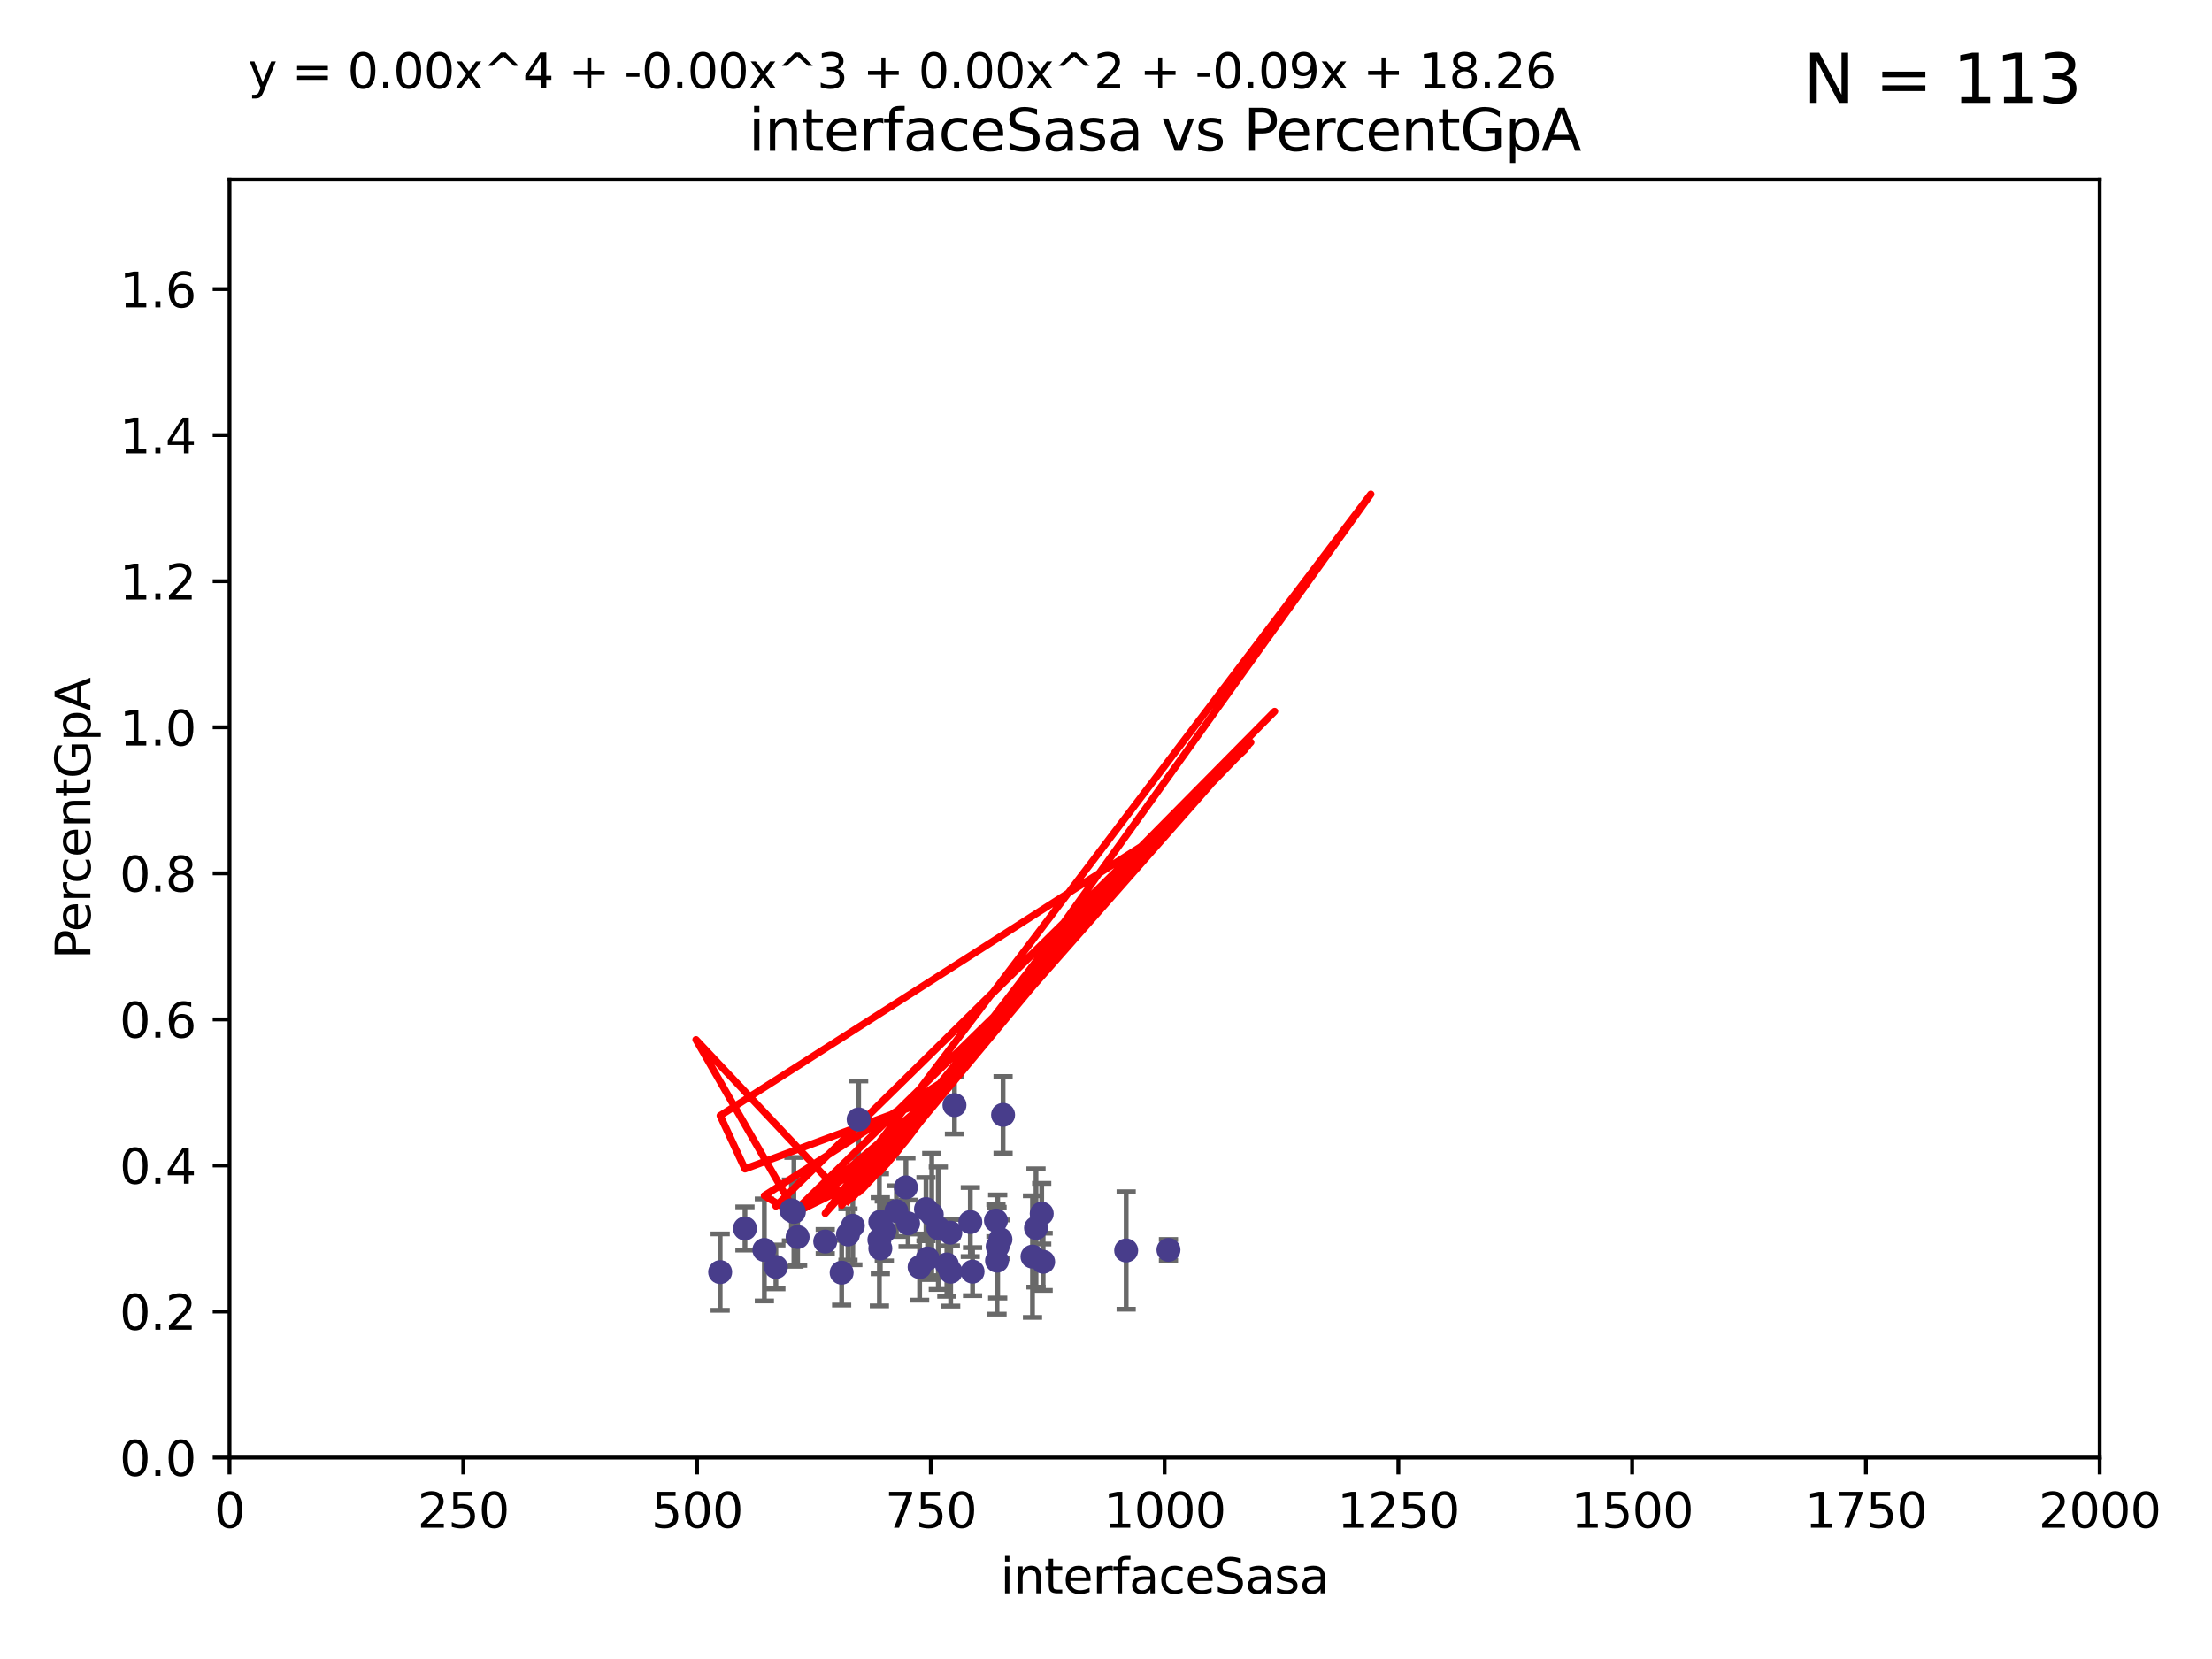 <?xml version="1.0" encoding="utf-8" standalone="no"?>
<!DOCTYPE svg PUBLIC "-//W3C//DTD SVG 1.1//EN"
  "http://www.w3.org/Graphics/SVG/1.1/DTD/svg11.dtd">
<svg xmlns:xlink="http://www.w3.org/1999/xlink" width="460.8pt" height="345.6pt" viewBox="0 0 460.8 345.6" xmlns="http://www.w3.org/2000/svg" version="1.1">
 <defs>
  <style type="text/css">*{stroke-linejoin: round; stroke-linecap: butt}</style>
 </defs>
 <g id="figure_1">
  <g id="patch_1">
   <path d="M 0 345.6 
L 460.8 345.6 
L 460.8 0 
L 0 0 
z
" style="fill: #ffffff"/>
  </g>
  <g id="axes_1">
   <g id="patch_2">
    <path d="M 47.81 303.64 
L 437.4 303.64 
L 437.4 37.411 
L 47.81 37.411 
z
" style="fill: #ffffff"/>
   </g>
   <g id="PathCollection_1">
    <defs>
     <path id="m8bbeed9729" d="M 0 1.118 
C 0.297 1.118 0.581 1 0.791 0.791 
C 1 0.581 1.118 0.297 1.118 0 
C 1.118 -0.297 1 -0.581 0.791 -0.791 
C 0.581 -1 0.297 -1.118 0 -1.118 
C -0.297 -1.118 -0.581 -1 -0.791 -0.791 
C -1 -0.581 -1.118 -0.297 -1.118 0 
C -1.118 0.297 -1 0.581 -0.791 0.791 
C -0.581 1 -0.297 1.118 0 1.118 
z
" style="stroke: #483d8b"/>
    </defs>
    <g clip-path="url(#p17e8d30f53)">
     <use xlink:href="#m8bbeed9729" x="171.91" y="258.636" style="fill: #483d8b; stroke: #483d8b"/>
     <use xlink:href="#m8bbeed9729" x="184.217" y="256.445" style="fill: #483d8b; stroke: #483d8b"/>
     <use xlink:href="#m8bbeed9729" x="234.601" y="260.499" style="fill: #483d8b; stroke: #483d8b"/>
     <use xlink:href="#m8bbeed9729" x="215.817" y="255.805" style="fill: #483d8b; stroke: #483d8b"/>
     <use xlink:href="#m8bbeed9729" x="243.413" y="260.375" style="fill: #483d8b; stroke: #483d8b"/>
     <use xlink:href="#m8bbeed9729" x="192.901" y="251.883" style="fill: #483d8b; stroke: #483d8b"/>
     <use xlink:href="#m8bbeed9729" x="177.658" y="255.361" style="fill: #483d8b; stroke: #483d8b"/>
     <use xlink:href="#m8bbeed9729" x="207.7" y="262.628" style="fill: #483d8b; stroke: #483d8b"/>
     <use xlink:href="#m8bbeed9729" x="208.96" y="232.244" style="fill: #483d8b; stroke: #483d8b"/>
     <use xlink:href="#m8bbeed9729" x="202.602" y="264.907" style="fill: #483d8b; stroke: #483d8b"/>
     <use xlink:href="#m8bbeed9729" x="189.173" y="254.853" style="fill: #483d8b; stroke: #483d8b"/>
     <use xlink:href="#m8bbeed9729" x="161.629" y="263.929" style="fill: #483d8b; stroke: #483d8b"/>
     <use xlink:href="#m8bbeed9729" x="215.088" y="261.776" style="fill: #483d8b; stroke: #483d8b"/>
     <use xlink:href="#m8bbeed9729" x="193.232" y="262.163" style="fill: #483d8b; stroke: #483d8b"/>
     <use xlink:href="#m8bbeed9729" x="194.101" y="252.998" style="fill: #483d8b; stroke: #483d8b"/>
     <use xlink:href="#m8bbeed9729" x="186.74" y="252.296" style="fill: #483d8b; stroke: #483d8b"/>
     <use xlink:href="#m8bbeed9729" x="202.136" y="254.576" style="fill: #483d8b; stroke: #483d8b"/>
     <use xlink:href="#m8bbeed9729" x="198.042" y="264.925" style="fill: #483d8b; stroke: #483d8b"/>
     <use xlink:href="#m8bbeed9729" x="217.007" y="252.833" style="fill: #483d8b; stroke: #483d8b"/>
     <use xlink:href="#m8bbeed9729" x="178.87" y="233.199" style="fill: #483d8b; stroke: #483d8b"/>
     <use xlink:href="#m8bbeed9729" x="217.305" y="262.855" style="fill: #483d8b; stroke: #483d8b"/>
     <use xlink:href="#m8bbeed9729" x="183.193" y="258.285" style="fill: #483d8b; stroke: #483d8b"/>
     <use xlink:href="#m8bbeed9729" x="207.476" y="254.263" style="fill: #483d8b; stroke: #483d8b"/>
     <use xlink:href="#m8bbeed9729" x="208.411" y="258.177" style="fill: #483d8b; stroke: #483d8b"/>
     <use xlink:href="#m8bbeed9729" x="175.331" y="265.122" style="fill: #483d8b; stroke: #483d8b"/>
     <use xlink:href="#m8bbeed9729" x="183.383" y="254.524" style="fill: #483d8b; stroke: #483d8b"/>
     <use xlink:href="#m8bbeed9729" x="164.868" y="252.138" style="fill: #483d8b; stroke: #483d8b"/>
     <use xlink:href="#m8bbeed9729" x="207.838" y="259.669" style="fill: #483d8b; stroke: #483d8b"/>
     <use xlink:href="#m8bbeed9729" x="197.97" y="256.788" style="fill: #483d8b; stroke: #483d8b"/>
     <use xlink:href="#m8bbeed9729" x="188.717" y="247.354" style="fill: #483d8b; stroke: #483d8b"/>
     <use xlink:href="#m8bbeed9729" x="183.389" y="260.072" style="fill: #483d8b; stroke: #483d8b"/>
     <use xlink:href="#m8bbeed9729" x="195.467" y="255.858" style="fill: #483d8b; stroke: #483d8b"/>
     <use xlink:href="#m8bbeed9729" x="155.189" y="255.917" style="fill: #483d8b; stroke: #483d8b"/>
     <use xlink:href="#m8bbeed9729" x="150.025" y="265.004" style="fill: #483d8b; stroke: #483d8b"/>
     <use xlink:href="#m8bbeed9729" x="191.575" y="263.958" style="fill: #483d8b; stroke: #483d8b"/>
     <use xlink:href="#m8bbeed9729" x="165.382" y="252.457" style="fill: #483d8b; stroke: #483d8b"/>
     <use xlink:href="#m8bbeed9729" x="197.247" y="263.415" style="fill: #483d8b; stroke: #483d8b"/>
     <use xlink:href="#m8bbeed9729" x="198.833" y="230.215" style="fill: #483d8b; stroke: #483d8b"/>
     <use xlink:href="#m8bbeed9729" x="159.231" y="260.385" style="fill: #483d8b; stroke: #483d8b"/>
     <use xlink:href="#m8bbeed9729" x="166.16" y="257.696" style="fill: #483d8b; stroke: #483d8b"/>
     <use xlink:href="#m8bbeed9729" x="176.649" y="257.161" style="fill: #483d8b; stroke: #483d8b"/>
    </g>
   </g>
   <g id="matplotlib.axis_1">
    <g id="xtick_1">
     <g id="line2d_1">
      <defs>
       <path id="mdb8e3e216a" d="M 0 0 
L 0 3.5 
" style="stroke: #000000; stroke-width: 0.8"/>
      </defs>
      <g>
       <use xlink:href="#mdb8e3e216a" x="47.81" y="303.64" style="stroke: #000000; stroke-width: 0.8"/>
      </g>
     </g>
     <g id="text_1">
      <!-- 0 -->
      <g transform="translate(44.629 318.238)scale(0.1 -0.1)">
       <defs>
        <path id="DejaVuSans-30" d="M 2034 4250 
Q 1547 4250 1301 3770 
Q 1056 3291 1056 2328 
Q 1056 1369 1301 889 
Q 1547 409 2034 409 
Q 2525 409 2770 889 
Q 3016 1369 3016 2328 
Q 3016 3291 2770 3770 
Q 2525 4250 2034 4250 
z
M 2034 4750 
Q 2819 4750 3233 4129 
Q 3647 3509 3647 2328 
Q 3647 1150 3233 529 
Q 2819 -91 2034 -91 
Q 1250 -91 836 529 
Q 422 1150 422 2328 
Q 422 3509 836 4129 
Q 1250 4750 2034 4750 
z
" transform="scale(0.016)"/>
       </defs>
       <use xlink:href="#DejaVuSans-30"/>
      </g>
     </g>
    </g>
    <g id="xtick_2">
     <g id="line2d_2">
      <g>
       <use xlink:href="#mdb8e3e216a" x="96.509" y="303.64" style="stroke: #000000; stroke-width: 0.8"/>
      </g>
     </g>
     <g id="text_2">
      <!-- 250 -->
      <g transform="translate(86.965 318.238)scale(0.1 -0.1)">
       <defs>
        <path id="DejaVuSans-32" d="M 1228 531 
L 3431 531 
L 3431 0 
L 469 0 
L 469 531 
Q 828 903 1448 1529 
Q 2069 2156 2228 2338 
Q 2531 2678 2651 2914 
Q 2772 3150 2772 3378 
Q 2772 3750 2511 3984 
Q 2250 4219 1831 4219 
Q 1534 4219 1204 4116 
Q 875 4013 500 3803 
L 500 4441 
Q 881 4594 1212 4672 
Q 1544 4750 1819 4750 
Q 2544 4750 2975 4387 
Q 3406 4025 3406 3419 
Q 3406 3131 3298 2873 
Q 3191 2616 2906 2266 
Q 2828 2175 2409 1742 
Q 1991 1309 1228 531 
z
" transform="scale(0.016)"/>
        <path id="DejaVuSans-35" d="M 691 4666 
L 3169 4666 
L 3169 4134 
L 1269 4134 
L 1269 2991 
Q 1406 3038 1543 3061 
Q 1681 3084 1819 3084 
Q 2600 3084 3056 2656 
Q 3513 2228 3513 1497 
Q 3513 744 3044 326 
Q 2575 -91 1722 -91 
Q 1428 -91 1123 -41 
Q 819 9 494 109 
L 494 744 
Q 775 591 1075 516 
Q 1375 441 1709 441 
Q 2250 441 2565 725 
Q 2881 1009 2881 1497 
Q 2881 1984 2565 2268 
Q 2250 2553 1709 2553 
Q 1456 2553 1204 2497 
Q 953 2441 691 2322 
L 691 4666 
z
" transform="scale(0.016)"/>
       </defs>
       <use xlink:href="#DejaVuSans-32"/>
       <use xlink:href="#DejaVuSans-35" x="63.623"/>
       <use xlink:href="#DejaVuSans-30" x="127.246"/>
      </g>
     </g>
    </g>
    <g id="xtick_3">
     <g id="line2d_3">
      <g>
       <use xlink:href="#mdb8e3e216a" x="145.208" y="303.64" style="stroke: #000000; stroke-width: 0.8"/>
      </g>
     </g>
     <g id="text_3">
      <!-- 500 -->
      <g transform="translate(135.664 318.238)scale(0.1 -0.1)">
       <use xlink:href="#DejaVuSans-35"/>
       <use xlink:href="#DejaVuSans-30" x="63.623"/>
       <use xlink:href="#DejaVuSans-30" x="127.246"/>
      </g>
     </g>
    </g>
    <g id="xtick_4">
     <g id="line2d_4">
      <g>
       <use xlink:href="#mdb8e3e216a" x="193.906" y="303.64" style="stroke: #000000; stroke-width: 0.8"/>
      </g>
     </g>
     <g id="text_4">
      <!-- 750 -->
      <g transform="translate(184.363 318.238)scale(0.1 -0.1)">
       <defs>
        <path id="DejaVuSans-37" d="M 525 4666 
L 3525 4666 
L 3525 4397 
L 1831 0 
L 1172 0 
L 2766 4134 
L 525 4134 
L 525 4666 
z
" transform="scale(0.016)"/>
       </defs>
       <use xlink:href="#DejaVuSans-37"/>
       <use xlink:href="#DejaVuSans-35" x="63.623"/>
       <use xlink:href="#DejaVuSans-30" x="127.246"/>
      </g>
     </g>
    </g>
    <g id="xtick_5">
     <g id="line2d_5">
      <g>
       <use xlink:href="#mdb8e3e216a" x="242.605" y="303.64" style="stroke: #000000; stroke-width: 0.8"/>
      </g>
     </g>
     <g id="text_5">
      <!-- 1000 -->
      <g transform="translate(229.88 318.238)scale(0.1 -0.1)">
       <defs>
        <path id="DejaVuSans-31" d="M 794 531 
L 1825 531 
L 1825 4091 
L 703 3866 
L 703 4441 
L 1819 4666 
L 2450 4666 
L 2450 531 
L 3481 531 
L 3481 0 
L 794 0 
L 794 531 
z
" transform="scale(0.016)"/>
       </defs>
       <use xlink:href="#DejaVuSans-31"/>
       <use xlink:href="#DejaVuSans-30" x="63.623"/>
       <use xlink:href="#DejaVuSans-30" x="127.246"/>
       <use xlink:href="#DejaVuSans-30" x="190.869"/>
      </g>
     </g>
    </g>
    <g id="xtick_6">
     <g id="line2d_6">
      <g>
       <use xlink:href="#mdb8e3e216a" x="291.304" y="303.64" style="stroke: #000000; stroke-width: 0.8"/>
      </g>
     </g>
     <g id="text_6">
      <!-- 1250 -->
      <g transform="translate(278.579 318.238)scale(0.1 -0.1)">
       <use xlink:href="#DejaVuSans-31"/>
       <use xlink:href="#DejaVuSans-32" x="63.623"/>
       <use xlink:href="#DejaVuSans-35" x="127.246"/>
       <use xlink:href="#DejaVuSans-30" x="190.869"/>
      </g>
     </g>
    </g>
    <g id="xtick_7">
     <g id="line2d_7">
      <g>
       <use xlink:href="#mdb8e3e216a" x="340.002" y="303.64" style="stroke: #000000; stroke-width: 0.8"/>
      </g>
     </g>
     <g id="text_7">
      <!-- 1500 -->
      <g transform="translate(327.277 318.238)scale(0.1 -0.1)">
       <use xlink:href="#DejaVuSans-31"/>
       <use xlink:href="#DejaVuSans-35" x="63.623"/>
       <use xlink:href="#DejaVuSans-30" x="127.246"/>
       <use xlink:href="#DejaVuSans-30" x="190.869"/>
      </g>
     </g>
    </g>
    <g id="xtick_8">
     <g id="line2d_8">
      <g>
       <use xlink:href="#mdb8e3e216a" x="388.701" y="303.64" style="stroke: #000000; stroke-width: 0.8"/>
      </g>
     </g>
     <g id="text_8">
      <!-- 1750 -->
      <g transform="translate(375.976 318.238)scale(0.1 -0.1)">
       <use xlink:href="#DejaVuSans-31"/>
       <use xlink:href="#DejaVuSans-37" x="63.623"/>
       <use xlink:href="#DejaVuSans-35" x="127.246"/>
       <use xlink:href="#DejaVuSans-30" x="190.869"/>
      </g>
     </g>
    </g>
    <g id="xtick_9">
     <g id="line2d_9">
      <g>
       <use xlink:href="#mdb8e3e216a" x="437.4" y="303.64" style="stroke: #000000; stroke-width: 0.8"/>
      </g>
     </g>
     <g id="text_9">
      <!-- 2000 -->
      <g transform="translate(424.675 318.238)scale(0.1 -0.1)">
       <use xlink:href="#DejaVuSans-32"/>
       <use xlink:href="#DejaVuSans-30" x="63.623"/>
       <use xlink:href="#DejaVuSans-30" x="127.246"/>
       <use xlink:href="#DejaVuSans-30" x="190.869"/>
      </g>
     </g>
    </g>
    <g id="text_10">
     <!-- interfaceSasa -->
     <g transform="translate(208.398 331.917)scale(0.1 -0.1)">
      <defs>
       <path id="DejaVuSans-69" d="M 603 3500 
L 1178 3500 
L 1178 0 
L 603 0 
L 603 3500 
z
M 603 4863 
L 1178 4863 
L 1178 4134 
L 603 4134 
L 603 4863 
z
" transform="scale(0.016)"/>
       <path id="DejaVuSans-6e" d="M 3513 2113 
L 3513 0 
L 2938 0 
L 2938 2094 
Q 2938 2591 2744 2837 
Q 2550 3084 2163 3084 
Q 1697 3084 1428 2787 
Q 1159 2491 1159 1978 
L 1159 0 
L 581 0 
L 581 3500 
L 1159 3500 
L 1159 2956 
Q 1366 3272 1645 3428 
Q 1925 3584 2291 3584 
Q 2894 3584 3203 3211 
Q 3513 2838 3513 2113 
z
" transform="scale(0.016)"/>
       <path id="DejaVuSans-74" d="M 1172 4494 
L 1172 3500 
L 2356 3500 
L 2356 3053 
L 1172 3053 
L 1172 1153 
Q 1172 725 1289 603 
Q 1406 481 1766 481 
L 2356 481 
L 2356 0 
L 1766 0 
Q 1100 0 847 248 
Q 594 497 594 1153 
L 594 3053 
L 172 3053 
L 172 3500 
L 594 3500 
L 594 4494 
L 1172 4494 
z
" transform="scale(0.016)"/>
       <path id="DejaVuSans-65" d="M 3597 1894 
L 3597 1613 
L 953 1613 
Q 991 1019 1311 708 
Q 1631 397 2203 397 
Q 2534 397 2845 478 
Q 3156 559 3463 722 
L 3463 178 
Q 3153 47 2828 -22 
Q 2503 -91 2169 -91 
Q 1331 -91 842 396 
Q 353 884 353 1716 
Q 353 2575 817 3079 
Q 1281 3584 2069 3584 
Q 2775 3584 3186 3129 
Q 3597 2675 3597 1894 
z
M 3022 2063 
Q 3016 2534 2758 2815 
Q 2500 3097 2075 3097 
Q 1594 3097 1305 2825 
Q 1016 2553 972 2059 
L 3022 2063 
z
" transform="scale(0.016)"/>
       <path id="DejaVuSans-72" d="M 2631 2963 
Q 2534 3019 2420 3045 
Q 2306 3072 2169 3072 
Q 1681 3072 1420 2755 
Q 1159 2438 1159 1844 
L 1159 0 
L 581 0 
L 581 3500 
L 1159 3500 
L 1159 2956 
Q 1341 3275 1631 3429 
Q 1922 3584 2338 3584 
Q 2397 3584 2469 3576 
Q 2541 3569 2628 3553 
L 2631 2963 
z
" transform="scale(0.016)"/>
       <path id="DejaVuSans-66" d="M 2375 4863 
L 2375 4384 
L 1825 4384 
Q 1516 4384 1395 4259 
Q 1275 4134 1275 3809 
L 1275 3500 
L 2222 3500 
L 2222 3053 
L 1275 3053 
L 1275 0 
L 697 0 
L 697 3053 
L 147 3053 
L 147 3500 
L 697 3500 
L 697 3744 
Q 697 4328 969 4595 
Q 1241 4863 1831 4863 
L 2375 4863 
z
" transform="scale(0.016)"/>
       <path id="DejaVuSans-61" d="M 2194 1759 
Q 1497 1759 1228 1600 
Q 959 1441 959 1056 
Q 959 750 1161 570 
Q 1363 391 1709 391 
Q 2188 391 2477 730 
Q 2766 1069 2766 1631 
L 2766 1759 
L 2194 1759 
z
M 3341 1997 
L 3341 0 
L 2766 0 
L 2766 531 
Q 2569 213 2275 61 
Q 1981 -91 1556 -91 
Q 1019 -91 701 211 
Q 384 513 384 1019 
Q 384 1609 779 1909 
Q 1175 2209 1959 2209 
L 2766 2209 
L 2766 2266 
Q 2766 2663 2505 2880 
Q 2244 3097 1772 3097 
Q 1472 3097 1187 3025 
Q 903 2953 641 2809 
L 641 3341 
Q 956 3463 1253 3523 
Q 1550 3584 1831 3584 
Q 2591 3584 2966 3190 
Q 3341 2797 3341 1997 
z
" transform="scale(0.016)"/>
       <path id="DejaVuSans-63" d="M 3122 3366 
L 3122 2828 
Q 2878 2963 2633 3030 
Q 2388 3097 2138 3097 
Q 1578 3097 1268 2742 
Q 959 2388 959 1747 
Q 959 1106 1268 751 
Q 1578 397 2138 397 
Q 2388 397 2633 464 
Q 2878 531 3122 666 
L 3122 134 
Q 2881 22 2623 -34 
Q 2366 -91 2075 -91 
Q 1284 -91 818 406 
Q 353 903 353 1747 
Q 353 2603 823 3093 
Q 1294 3584 2113 3584 
Q 2378 3584 2631 3529 
Q 2884 3475 3122 3366 
z
" transform="scale(0.016)"/>
       <path id="DejaVuSans-53" d="M 3425 4513 
L 3425 3897 
Q 3066 4069 2747 4153 
Q 2428 4238 2131 4238 
Q 1616 4238 1336 4038 
Q 1056 3838 1056 3469 
Q 1056 3159 1242 3001 
Q 1428 2844 1947 2747 
L 2328 2669 
Q 3034 2534 3370 2195 
Q 3706 1856 3706 1288 
Q 3706 609 3251 259 
Q 2797 -91 1919 -91 
Q 1588 -91 1214 -16 
Q 841 59 441 206 
L 441 856 
Q 825 641 1194 531 
Q 1563 422 1919 422 
Q 2459 422 2753 634 
Q 3047 847 3047 1241 
Q 3047 1584 2836 1778 
Q 2625 1972 2144 2069 
L 1759 2144 
Q 1053 2284 737 2584 
Q 422 2884 422 3419 
Q 422 4038 858 4394 
Q 1294 4750 2059 4750 
Q 2388 4750 2728 4690 
Q 3069 4631 3425 4513 
z
" transform="scale(0.016)"/>
       <path id="DejaVuSans-73" d="M 2834 3397 
L 2834 2853 
Q 2591 2978 2328 3040 
Q 2066 3103 1784 3103 
Q 1356 3103 1142 2972 
Q 928 2841 928 2578 
Q 928 2378 1081 2264 
Q 1234 2150 1697 2047 
L 1894 2003 
Q 2506 1872 2764 1633 
Q 3022 1394 3022 966 
Q 3022 478 2636 193 
Q 2250 -91 1575 -91 
Q 1294 -91 989 -36 
Q 684 19 347 128 
L 347 722 
Q 666 556 975 473 
Q 1284 391 1588 391 
Q 1994 391 2212 530 
Q 2431 669 2431 922 
Q 2431 1156 2273 1281 
Q 2116 1406 1581 1522 
L 1381 1569 
Q 847 1681 609 1914 
Q 372 2147 372 2553 
Q 372 3047 722 3315 
Q 1072 3584 1716 3584 
Q 2034 3584 2315 3537 
Q 2597 3491 2834 3397 
z
" transform="scale(0.016)"/>
      </defs>
      <use xlink:href="#DejaVuSans-69"/>
      <use xlink:href="#DejaVuSans-6e" x="27.783"/>
      <use xlink:href="#DejaVuSans-74" x="91.162"/>
      <use xlink:href="#DejaVuSans-65" x="130.371"/>
      <use xlink:href="#DejaVuSans-72" x="191.895"/>
      <use xlink:href="#DejaVuSans-66" x="233.008"/>
      <use xlink:href="#DejaVuSans-61" x="268.213"/>
      <use xlink:href="#DejaVuSans-63" x="329.492"/>
      <use xlink:href="#DejaVuSans-65" x="384.473"/>
      <use xlink:href="#DejaVuSans-53" x="445.996"/>
      <use xlink:href="#DejaVuSans-61" x="509.473"/>
      <use xlink:href="#DejaVuSans-73" x="570.752"/>
      <use xlink:href="#DejaVuSans-61" x="622.852"/>
     </g>
    </g>
   </g>
   <g id="matplotlib.axis_2">
    <g id="ytick_1">
     <g id="line2d_10">
      <defs>
       <path id="md318a58fe0" d="M 0 0 
L -3.5 0 
" style="stroke: #000000; stroke-width: 0.8"/>
      </defs>
      <g>
       <use xlink:href="#md318a58fe0" x="47.81" y="303.64" style="stroke: #000000; stroke-width: 0.8"/>
      </g>
     </g>
     <g id="text_11">
      <!-- 0.0 -->
      <g transform="translate(24.907 307.439)scale(0.1 -0.1)">
       <defs>
        <path id="DejaVuSans-2e" d="M 684 794 
L 1344 794 
L 1344 0 
L 684 0 
L 684 794 
z
" transform="scale(0.016)"/>
       </defs>
       <use xlink:href="#DejaVuSans-30"/>
       <use xlink:href="#DejaVuSans-2e" x="63.623"/>
       <use xlink:href="#DejaVuSans-30" x="95.41"/>
      </g>
     </g>
    </g>
    <g id="ytick_2">
     <g id="line2d_11">
      <g>
       <use xlink:href="#md318a58fe0" x="47.81" y="273.214" style="stroke: #000000; stroke-width: 0.8"/>
      </g>
     </g>
     <g id="text_12">
      <!-- 0.2 -->
      <g transform="translate(24.907 277.013)scale(0.1 -0.1)">
       <use xlink:href="#DejaVuSans-30"/>
       <use xlink:href="#DejaVuSans-2e" x="63.623"/>
       <use xlink:href="#DejaVuSans-32" x="95.41"/>
      </g>
     </g>
    </g>
    <g id="ytick_3">
     <g id="line2d_12">
      <g>
       <use xlink:href="#md318a58fe0" x="47.81" y="242.788" style="stroke: #000000; stroke-width: 0.8"/>
      </g>
     </g>
     <g id="text_13">
      <!-- 0.4 -->
      <g transform="translate(24.907 246.587)scale(0.1 -0.1)">
       <defs>
        <path id="DejaVuSans-34" d="M 2419 4116 
L 825 1625 
L 2419 1625 
L 2419 4116 
z
M 2253 4666 
L 3047 4666 
L 3047 1625 
L 3713 1625 
L 3713 1100 
L 3047 1100 
L 3047 0 
L 2419 0 
L 2419 1100 
L 313 1100 
L 313 1709 
L 2253 4666 
z
" transform="scale(0.016)"/>
       </defs>
       <use xlink:href="#DejaVuSans-30"/>
       <use xlink:href="#DejaVuSans-2e" x="63.623"/>
       <use xlink:href="#DejaVuSans-34" x="95.41"/>
      </g>
     </g>
    </g>
    <g id="ytick_4">
     <g id="line2d_13">
      <g>
       <use xlink:href="#md318a58fe0" x="47.81" y="212.362" style="stroke: #000000; stroke-width: 0.8"/>
      </g>
     </g>
     <g id="text_14">
      <!-- 0.6 -->
      <g transform="translate(24.907 216.161)scale(0.1 -0.1)">
       <defs>
        <path id="DejaVuSans-36" d="M 2113 2584 
Q 1688 2584 1439 2293 
Q 1191 2003 1191 1497 
Q 1191 994 1439 701 
Q 1688 409 2113 409 
Q 2538 409 2786 701 
Q 3034 994 3034 1497 
Q 3034 2003 2786 2293 
Q 2538 2584 2113 2584 
z
M 3366 4563 
L 3366 3988 
Q 3128 4100 2886 4159 
Q 2644 4219 2406 4219 
Q 1781 4219 1451 3797 
Q 1122 3375 1075 2522 
Q 1259 2794 1537 2939 
Q 1816 3084 2150 3084 
Q 2853 3084 3261 2657 
Q 3669 2231 3669 1497 
Q 3669 778 3244 343 
Q 2819 -91 2113 -91 
Q 1303 -91 875 529 
Q 447 1150 447 2328 
Q 447 3434 972 4092 
Q 1497 4750 2381 4750 
Q 2619 4750 2861 4703 
Q 3103 4656 3366 4563 
z
" transform="scale(0.016)"/>
       </defs>
       <use xlink:href="#DejaVuSans-30"/>
       <use xlink:href="#DejaVuSans-2e" x="63.623"/>
       <use xlink:href="#DejaVuSans-36" x="95.41"/>
      </g>
     </g>
    </g>
    <g id="ytick_5">
     <g id="line2d_14">
      <g>
       <use xlink:href="#md318a58fe0" x="47.81" y="181.935" style="stroke: #000000; stroke-width: 0.8"/>
      </g>
     </g>
     <g id="text_15">
      <!-- 0.8 -->
      <g transform="translate(24.907 185.735)scale(0.1 -0.1)">
       <defs>
        <path id="DejaVuSans-38" d="M 2034 2216 
Q 1584 2216 1326 1975 
Q 1069 1734 1069 1313 
Q 1069 891 1326 650 
Q 1584 409 2034 409 
Q 2484 409 2743 651 
Q 3003 894 3003 1313 
Q 3003 1734 2745 1975 
Q 2488 2216 2034 2216 
z
M 1403 2484 
Q 997 2584 770 2862 
Q 544 3141 544 3541 
Q 544 4100 942 4425 
Q 1341 4750 2034 4750 
Q 2731 4750 3128 4425 
Q 3525 4100 3525 3541 
Q 3525 3141 3298 2862 
Q 3072 2584 2669 2484 
Q 3125 2378 3379 2068 
Q 3634 1759 3634 1313 
Q 3634 634 3220 271 
Q 2806 -91 2034 -91 
Q 1263 -91 848 271 
Q 434 634 434 1313 
Q 434 1759 690 2068 
Q 947 2378 1403 2484 
z
M 1172 3481 
Q 1172 3119 1398 2916 
Q 1625 2713 2034 2713 
Q 2441 2713 2670 2916 
Q 2900 3119 2900 3481 
Q 2900 3844 2670 4047 
Q 2441 4250 2034 4250 
Q 1625 4250 1398 4047 
Q 1172 3844 1172 3481 
z
" transform="scale(0.016)"/>
       </defs>
       <use xlink:href="#DejaVuSans-30"/>
       <use xlink:href="#DejaVuSans-2e" x="63.623"/>
       <use xlink:href="#DejaVuSans-38" x="95.41"/>
      </g>
     </g>
    </g>
    <g id="ytick_6">
     <g id="line2d_15">
      <g>
       <use xlink:href="#md318a58fe0" x="47.81" y="151.509" style="stroke: #000000; stroke-width: 0.8"/>
      </g>
     </g>
     <g id="text_16">
      <!-- 1.0 -->
      <g transform="translate(24.907 155.308)scale(0.1 -0.1)">
       <use xlink:href="#DejaVuSans-31"/>
       <use xlink:href="#DejaVuSans-2e" x="63.623"/>
       <use xlink:href="#DejaVuSans-30" x="95.41"/>
      </g>
     </g>
    </g>
    <g id="ytick_7">
     <g id="line2d_16">
      <g>
       <use xlink:href="#md318a58fe0" x="47.81" y="121.083" style="stroke: #000000; stroke-width: 0.8"/>
      </g>
     </g>
     <g id="text_17">
      <!-- 1.2 -->
      <g transform="translate(24.907 124.882)scale(0.1 -0.1)">
       <use xlink:href="#DejaVuSans-31"/>
       <use xlink:href="#DejaVuSans-2e" x="63.623"/>
       <use xlink:href="#DejaVuSans-32" x="95.41"/>
      </g>
     </g>
    </g>
    <g id="ytick_8">
     <g id="line2d_17">
      <g>
       <use xlink:href="#md318a58fe0" x="47.81" y="90.657" style="stroke: #000000; stroke-width: 0.8"/>
      </g>
     </g>
     <g id="text_18">
      <!-- 1.4 -->
      <g transform="translate(24.907 94.456)scale(0.1 -0.1)">
       <use xlink:href="#DejaVuSans-31"/>
       <use xlink:href="#DejaVuSans-2e" x="63.623"/>
       <use xlink:href="#DejaVuSans-34" x="95.41"/>
      </g>
     </g>
    </g>
    <g id="ytick_9">
     <g id="line2d_18">
      <g>
       <use xlink:href="#md318a58fe0" x="47.81" y="60.231" style="stroke: #000000; stroke-width: 0.8"/>
      </g>
     </g>
     <g id="text_19">
      <!-- 1.6 -->
      <g transform="translate(24.907 64.03)scale(0.1 -0.1)">
       <use xlink:href="#DejaVuSans-31"/>
       <use xlink:href="#DejaVuSans-2e" x="63.623"/>
       <use xlink:href="#DejaVuSans-36" x="95.41"/>
      </g>
     </g>
    </g>
    <g id="text_20">
     <!-- PercentGpA -->
     <g transform="translate(18.827 199.802)rotate(-90)scale(0.1 -0.1)">
      <defs>
       <path id="DejaVuSans-50" d="M 1259 4147 
L 1259 2394 
L 2053 2394 
Q 2494 2394 2734 2622 
Q 2975 2850 2975 3272 
Q 2975 3691 2734 3919 
Q 2494 4147 2053 4147 
L 1259 4147 
z
M 628 4666 
L 2053 4666 
Q 2838 4666 3239 4311 
Q 3641 3956 3641 3272 
Q 3641 2581 3239 2228 
Q 2838 1875 2053 1875 
L 1259 1875 
L 1259 0 
L 628 0 
L 628 4666 
z
" transform="scale(0.016)"/>
       <path id="DejaVuSans-47" d="M 3809 666 
L 3809 1919 
L 2778 1919 
L 2778 2438 
L 4434 2438 
L 4434 434 
Q 4069 175 3628 42 
Q 3188 -91 2688 -91 
Q 1594 -91 976 548 
Q 359 1188 359 2328 
Q 359 3472 976 4111 
Q 1594 4750 2688 4750 
Q 3144 4750 3555 4637 
Q 3966 4525 4313 4306 
L 4313 3634 
Q 3963 3931 3569 4081 
Q 3175 4231 2741 4231 
Q 1884 4231 1454 3753 
Q 1025 3275 1025 2328 
Q 1025 1384 1454 906 
Q 1884 428 2741 428 
Q 3075 428 3337 486 
Q 3600 544 3809 666 
z
" transform="scale(0.016)"/>
       <path id="DejaVuSans-70" d="M 1159 525 
L 1159 -1331 
L 581 -1331 
L 581 3500 
L 1159 3500 
L 1159 2969 
Q 1341 3281 1617 3432 
Q 1894 3584 2278 3584 
Q 2916 3584 3314 3078 
Q 3713 2572 3713 1747 
Q 3713 922 3314 415 
Q 2916 -91 2278 -91 
Q 1894 -91 1617 61 
Q 1341 213 1159 525 
z
M 3116 1747 
Q 3116 2381 2855 2742 
Q 2594 3103 2138 3103 
Q 1681 3103 1420 2742 
Q 1159 2381 1159 1747 
Q 1159 1113 1420 752 
Q 1681 391 2138 391 
Q 2594 391 2855 752 
Q 3116 1113 3116 1747 
z
" transform="scale(0.016)"/>
       <path id="DejaVuSans-41" d="M 2188 4044 
L 1331 1722 
L 3047 1722 
L 2188 4044 
z
M 1831 4666 
L 2547 4666 
L 4325 0 
L 3669 0 
L 3244 1197 
L 1141 1197 
L 716 0 
L 50 0 
L 1831 4666 
z
" transform="scale(0.016)"/>
      </defs>
      <use xlink:href="#DejaVuSans-50"/>
      <use xlink:href="#DejaVuSans-65" x="56.678"/>
      <use xlink:href="#DejaVuSans-72" x="118.201"/>
      <use xlink:href="#DejaVuSans-63" x="157.064"/>
      <use xlink:href="#DejaVuSans-65" x="212.045"/>
      <use xlink:href="#DejaVuSans-6e" x="273.568"/>
      <use xlink:href="#DejaVuSans-74" x="336.947"/>
      <use xlink:href="#DejaVuSans-47" x="376.156"/>
      <use xlink:href="#DejaVuSans-70" x="453.646"/>
      <use xlink:href="#DejaVuSans-41" x="517.123"/>
     </g>
    </g>
   </g>
   <g id="LineCollection_1">
    <path d="M 171.91 261.145 
L 171.91 256.128 
" clip-path="url(#p17e8d30f53)" style="fill: none; stroke: #696969"/>
    <path d="M 184.217 262.662 
L 184.217 250.229 
" clip-path="url(#p17e8d30f53)" style="fill: none; stroke: #696969"/>
    <path d="M 234.601 272.736 
L 234.601 248.263 
" clip-path="url(#p17e8d30f53)" style="fill: none; stroke: #696969"/>
    <path d="M 215.817 268.132 
L 215.817 243.478 
" clip-path="url(#p17e8d30f53)" style="fill: none; stroke: #696969"/>
    <path d="M 243.413 262.541 
L 243.413 258.208 
" clip-path="url(#p17e8d30f53)" style="fill: none; stroke: #696969"/>
    <path d="M 192.901 258.471 
L 192.901 245.295 
" clip-path="url(#p17e8d30f53)" style="fill: none; stroke: #696969"/>
    <path d="M 177.658 263.47 
L 177.658 247.252 
" clip-path="url(#p17e8d30f53)" style="fill: none; stroke: #696969"/>
    <path d="M 207.7 273.758 
L 207.7 251.498 
" clip-path="url(#p17e8d30f53)" style="fill: none; stroke: #696969"/>
    <path d="M 208.96 240.221 
L 208.96 224.266 
" clip-path="url(#p17e8d30f53)" style="fill: none; stroke: #696969"/>
    <path d="M 202.602 269.91 
L 202.602 259.903 
" clip-path="url(#p17e8d30f53)" style="fill: none; stroke: #696969"/>
    <path d="M 189.173 259.694 
L 189.173 250.012 
" clip-path="url(#p17e8d30f53)" style="fill: none; stroke: #696969"/>
    <path d="M 161.629 268.498 
L 161.629 259.361 
" clip-path="url(#p17e8d30f53)" style="fill: none; stroke: #696969"/>
    <path d="M 215.088 274.443 
L 215.088 249.11 
" clip-path="url(#p17e8d30f53)" style="fill: none; stroke: #696969"/>
    <path d="M 193.232 266.557 
L 193.232 257.768 
" clip-path="url(#p17e8d30f53)" style="fill: none; stroke: #696969"/>
    <path d="M 194.101 265.743 
L 194.101 240.254 
" clip-path="url(#p17e8d30f53)" style="fill: none; stroke: #696969"/>
    <path d="M 186.74 257.573 
L 186.74 247.019 
" clip-path="url(#p17e8d30f53)" style="fill: none; stroke: #696969"/>
    <path d="M 202.136 261.763 
L 202.136 247.389 
" clip-path="url(#p17e8d30f53)" style="fill: none; stroke: #696969"/>
    <path d="M 198.042 272.08 
L 198.042 257.769 
" clip-path="url(#p17e8d30f53)" style="fill: none; stroke: #696969"/>
    <path d="M 217.007 259.146 
L 217.007 246.52 
" clip-path="url(#p17e8d30f53)" style="fill: none; stroke: #696969"/>
    <path d="M 178.87 241.213 
L 178.87 225.186 
" clip-path="url(#p17e8d30f53)" style="fill: none; stroke: #696969"/>
    <path d="M 217.305 268.815 
L 217.305 256.895 
" clip-path="url(#p17e8d30f53)" style="fill: none; stroke: #696969"/>
    <path d="M 183.193 272.036 
L 183.193 244.534 
" clip-path="url(#p17e8d30f53)" style="fill: none; stroke: #696969"/>
    <path d="M 207.476 257.596 
L 207.476 250.93 
" clip-path="url(#p17e8d30f53)" style="fill: none; stroke: #696969"/>
    <path d="M 208.411 262.207 
L 208.411 254.148 
" clip-path="url(#p17e8d30f53)" style="fill: none; stroke: #696969"/>
    <path d="M 175.331 271.862 
L 175.331 258.381 
" clip-path="url(#p17e8d30f53)" style="fill: none; stroke: #696969"/>
    <path d="M 183.383 259.559 
L 183.383 249.49 
" clip-path="url(#p17e8d30f53)" style="fill: none; stroke: #696969"/>
    <path d="M 164.868 258.477 
L 164.868 245.798 
" clip-path="url(#p17e8d30f53)" style="fill: none; stroke: #696969"/>
    <path d="M 207.838 270.408 
L 207.838 248.93 
" clip-path="url(#p17e8d30f53)" style="fill: none; stroke: #696969"/>
    <path d="M 197.97 259.534 
L 197.97 254.043 
" clip-path="url(#p17e8d30f53)" style="fill: none; stroke: #696969"/>
    <path d="M 188.717 253.484 
L 188.717 241.224 
" clip-path="url(#p17e8d30f53)" style="fill: none; stroke: #696969"/>
    <path d="M 183.389 265.352 
L 183.389 254.792 
" clip-path="url(#p17e8d30f53)" style="fill: none; stroke: #696969"/>
    <path d="M 195.467 268.621 
L 195.467 243.095 
" clip-path="url(#p17e8d30f53)" style="fill: none; stroke: #696969"/>
    <path d="M 155.189 260.417 
L 155.189 251.416 
" clip-path="url(#p17e8d30f53)" style="fill: none; stroke: #696969"/>
    <path d="M 150.025 272.959 
L 150.025 257.049 
" clip-path="url(#p17e8d30f53)" style="fill: none; stroke: #696969"/>
    <path d="M 191.575 270.851 
L 191.575 257.065 
" clip-path="url(#p17e8d30f53)" style="fill: none; stroke: #696969"/>
    <path d="M 165.382 263.792 
L 165.382 241.122 
" clip-path="url(#p17e8d30f53)" style="fill: none; stroke: #696969"/>
    <path d="M 197.247 270.05 
L 197.247 256.779 
" clip-path="url(#p17e8d30f53)" style="fill: none; stroke: #696969"/>
    <path d="M 198.833 236.225 
L 198.833 224.205 
" clip-path="url(#p17e8d30f53)" style="fill: none; stroke: #696969"/>
    <path d="M 159.231 271.014 
L 159.231 249.756 
" clip-path="url(#p17e8d30f53)" style="fill: none; stroke: #696969"/>
    <path d="M 166.16 263.595 
L 166.16 251.797 
" clip-path="url(#p17e8d30f53)" style="fill: none; stroke: #696969"/>
    <path d="M 176.649 262.498 
L 176.649 251.825 
" clip-path="url(#p17e8d30f53)" style="fill: none; stroke: #696969"/>
   </g>
   <g id="line2d_19">
    <defs>
     <path id="m21a54cfbfd" d="M 2 0 
L -2 -0 
" style="stroke: #696969"/>
    </defs>
    <g clip-path="url(#p17e8d30f53)">
     <use xlink:href="#m21a54cfbfd" x="171.91" y="261.145" style="fill: #696969; stroke: #696969"/>
     <use xlink:href="#m21a54cfbfd" x="184.217" y="262.662" style="fill: #696969; stroke: #696969"/>
     <use xlink:href="#m21a54cfbfd" x="234.601" y="272.736" style="fill: #696969; stroke: #696969"/>
     <use xlink:href="#m21a54cfbfd" x="215.817" y="268.132" style="fill: #696969; stroke: #696969"/>
     <use xlink:href="#m21a54cfbfd" x="243.413" y="262.541" style="fill: #696969; stroke: #696969"/>
     <use xlink:href="#m21a54cfbfd" x="192.901" y="258.471" style="fill: #696969; stroke: #696969"/>
     <use xlink:href="#m21a54cfbfd" x="177.658" y="263.47" style="fill: #696969; stroke: #696969"/>
     <use xlink:href="#m21a54cfbfd" x="207.7" y="273.758" style="fill: #696969; stroke: #696969"/>
     <use xlink:href="#m21a54cfbfd" x="208.96" y="240.221" style="fill: #696969; stroke: #696969"/>
     <use xlink:href="#m21a54cfbfd" x="202.602" y="269.91" style="fill: #696969; stroke: #696969"/>
     <use xlink:href="#m21a54cfbfd" x="189.173" y="259.694" style="fill: #696969; stroke: #696969"/>
     <use xlink:href="#m21a54cfbfd" x="161.629" y="268.498" style="fill: #696969; stroke: #696969"/>
     <use xlink:href="#m21a54cfbfd" x="215.088" y="274.443" style="fill: #696969; stroke: #696969"/>
     <use xlink:href="#m21a54cfbfd" x="193.232" y="266.557" style="fill: #696969; stroke: #696969"/>
     <use xlink:href="#m21a54cfbfd" x="194.101" y="265.743" style="fill: #696969; stroke: #696969"/>
     <use xlink:href="#m21a54cfbfd" x="186.74" y="257.573" style="fill: #696969; stroke: #696969"/>
     <use xlink:href="#m21a54cfbfd" x="202.136" y="261.763" style="fill: #696969; stroke: #696969"/>
     <use xlink:href="#m21a54cfbfd" x="198.042" y="272.08" style="fill: #696969; stroke: #696969"/>
     <use xlink:href="#m21a54cfbfd" x="217.007" y="259.146" style="fill: #696969; stroke: #696969"/>
     <use xlink:href="#m21a54cfbfd" x="178.87" y="241.213" style="fill: #696969; stroke: #696969"/>
     <use xlink:href="#m21a54cfbfd" x="217.305" y="268.815" style="fill: #696969; stroke: #696969"/>
     <use xlink:href="#m21a54cfbfd" x="183.193" y="272.036" style="fill: #696969; stroke: #696969"/>
     <use xlink:href="#m21a54cfbfd" x="207.476" y="257.596" style="fill: #696969; stroke: #696969"/>
     <use xlink:href="#m21a54cfbfd" x="208.411" y="262.207" style="fill: #696969; stroke: #696969"/>
     <use xlink:href="#m21a54cfbfd" x="175.331" y="271.862" style="fill: #696969; stroke: #696969"/>
     <use xlink:href="#m21a54cfbfd" x="183.383" y="259.559" style="fill: #696969; stroke: #696969"/>
     <use xlink:href="#m21a54cfbfd" x="164.868" y="258.477" style="fill: #696969; stroke: #696969"/>
     <use xlink:href="#m21a54cfbfd" x="207.838" y="270.408" style="fill: #696969; stroke: #696969"/>
     <use xlink:href="#m21a54cfbfd" x="197.97" y="259.534" style="fill: #696969; stroke: #696969"/>
     <use xlink:href="#m21a54cfbfd" x="188.717" y="253.484" style="fill: #696969; stroke: #696969"/>
     <use xlink:href="#m21a54cfbfd" x="183.389" y="265.352" style="fill: #696969; stroke: #696969"/>
     <use xlink:href="#m21a54cfbfd" x="195.467" y="268.621" style="fill: #696969; stroke: #696969"/>
     <use xlink:href="#m21a54cfbfd" x="155.189" y="260.417" style="fill: #696969; stroke: #696969"/>
     <use xlink:href="#m21a54cfbfd" x="150.025" y="272.959" style="fill: #696969; stroke: #696969"/>
     <use xlink:href="#m21a54cfbfd" x="191.575" y="270.851" style="fill: #696969; stroke: #696969"/>
     <use xlink:href="#m21a54cfbfd" x="165.382" y="263.792" style="fill: #696969; stroke: #696969"/>
     <use xlink:href="#m21a54cfbfd" x="197.247" y="270.05" style="fill: #696969; stroke: #696969"/>
     <use xlink:href="#m21a54cfbfd" x="198.833" y="236.225" style="fill: #696969; stroke: #696969"/>
     <use xlink:href="#m21a54cfbfd" x="159.231" y="271.014" style="fill: #696969; stroke: #696969"/>
     <use xlink:href="#m21a54cfbfd" x="166.16" y="263.595" style="fill: #696969; stroke: #696969"/>
     <use xlink:href="#m21a54cfbfd" x="176.649" y="262.498" style="fill: #696969; stroke: #696969"/>
    </g>
   </g>
   <g id="line2d_20">
    <g clip-path="url(#p17e8d30f53)">
     <use xlink:href="#m21a54cfbfd" x="171.91" y="256.128" style="fill: #696969; stroke: #696969"/>
     <use xlink:href="#m21a54cfbfd" x="184.217" y="250.229" style="fill: #696969; stroke: #696969"/>
     <use xlink:href="#m21a54cfbfd" x="234.601" y="248.263" style="fill: #696969; stroke: #696969"/>
     <use xlink:href="#m21a54cfbfd" x="215.817" y="243.478" style="fill: #696969; stroke: #696969"/>
     <use xlink:href="#m21a54cfbfd" x="243.413" y="258.208" style="fill: #696969; stroke: #696969"/>
     <use xlink:href="#m21a54cfbfd" x="192.901" y="245.295" style="fill: #696969; stroke: #696969"/>
     <use xlink:href="#m21a54cfbfd" x="177.658" y="247.252" style="fill: #696969; stroke: #696969"/>
     <use xlink:href="#m21a54cfbfd" x="207.7" y="251.498" style="fill: #696969; stroke: #696969"/>
     <use xlink:href="#m21a54cfbfd" x="208.96" y="224.266" style="fill: #696969; stroke: #696969"/>
     <use xlink:href="#m21a54cfbfd" x="202.602" y="259.903" style="fill: #696969; stroke: #696969"/>
     <use xlink:href="#m21a54cfbfd" x="189.173" y="250.012" style="fill: #696969; stroke: #696969"/>
     <use xlink:href="#m21a54cfbfd" x="161.629" y="259.361" style="fill: #696969; stroke: #696969"/>
     <use xlink:href="#m21a54cfbfd" x="215.088" y="249.11" style="fill: #696969; stroke: #696969"/>
     <use xlink:href="#m21a54cfbfd" x="193.232" y="257.768" style="fill: #696969; stroke: #696969"/>
     <use xlink:href="#m21a54cfbfd" x="194.101" y="240.254" style="fill: #696969; stroke: #696969"/>
     <use xlink:href="#m21a54cfbfd" x="186.74" y="247.019" style="fill: #696969; stroke: #696969"/>
     <use xlink:href="#m21a54cfbfd" x="202.136" y="247.389" style="fill: #696969; stroke: #696969"/>
     <use xlink:href="#m21a54cfbfd" x="198.042" y="257.769" style="fill: #696969; stroke: #696969"/>
     <use xlink:href="#m21a54cfbfd" x="217.007" y="246.52" style="fill: #696969; stroke: #696969"/>
     <use xlink:href="#m21a54cfbfd" x="178.87" y="225.186" style="fill: #696969; stroke: #696969"/>
     <use xlink:href="#m21a54cfbfd" x="217.305" y="256.895" style="fill: #696969; stroke: #696969"/>
     <use xlink:href="#m21a54cfbfd" x="183.193" y="244.534" style="fill: #696969; stroke: #696969"/>
     <use xlink:href="#m21a54cfbfd" x="207.476" y="250.93" style="fill: #696969; stroke: #696969"/>
     <use xlink:href="#m21a54cfbfd" x="208.411" y="254.148" style="fill: #696969; stroke: #696969"/>
     <use xlink:href="#m21a54cfbfd" x="175.331" y="258.381" style="fill: #696969; stroke: #696969"/>
     <use xlink:href="#m21a54cfbfd" x="183.383" y="249.49" style="fill: #696969; stroke: #696969"/>
     <use xlink:href="#m21a54cfbfd" x="164.868" y="245.798" style="fill: #696969; stroke: #696969"/>
     <use xlink:href="#m21a54cfbfd" x="207.838" y="248.93" style="fill: #696969; stroke: #696969"/>
     <use xlink:href="#m21a54cfbfd" x="197.97" y="254.043" style="fill: #696969; stroke: #696969"/>
     <use xlink:href="#m21a54cfbfd" x="188.717" y="241.224" style="fill: #696969; stroke: #696969"/>
     <use xlink:href="#m21a54cfbfd" x="183.389" y="254.792" style="fill: #696969; stroke: #696969"/>
     <use xlink:href="#m21a54cfbfd" x="195.467" y="243.095" style="fill: #696969; stroke: #696969"/>
     <use xlink:href="#m21a54cfbfd" x="155.189" y="251.416" style="fill: #696969; stroke: #696969"/>
     <use xlink:href="#m21a54cfbfd" x="150.025" y="257.049" style="fill: #696969; stroke: #696969"/>
     <use xlink:href="#m21a54cfbfd" x="191.575" y="257.065" style="fill: #696969; stroke: #696969"/>
     <use xlink:href="#m21a54cfbfd" x="165.382" y="241.122" style="fill: #696969; stroke: #696969"/>
     <use xlink:href="#m21a54cfbfd" x="197.247" y="256.779" style="fill: #696969; stroke: #696969"/>
     <use xlink:href="#m21a54cfbfd" x="198.833" y="224.205" style="fill: #696969; stroke: #696969"/>
     <use xlink:href="#m21a54cfbfd" x="159.231" y="249.756" style="fill: #696969; stroke: #696969"/>
     <use xlink:href="#m21a54cfbfd" x="166.16" y="251.797" style="fill: #696969; stroke: #696969"/>
     <use xlink:href="#m21a54cfbfd" x="176.649" y="251.825" style="fill: #696969; stroke: #696969"/>
    </g>
   </g>
   <g id="line2d_21">
    <path d="M 258.839 156.639 
L 235.526 178.557 
L 265.53 148.188 
L 225.86 188.338 
L 259.065 156.384 
L 259.932 155.391 
L 242.845 171.917 
L 216.635 199.227 
L 250.675 164.891 
L 233.3 180.683 
L 222.161 192.512 
L 221.458 193.335 
L 238.226 176.059 
L 245.718 169.372 
L 236.422 177.719 
L 215.891 200.174 
L 226.558 187.579 
L 223.671 190.777 
L 248.492 166.89 
L 223.897 190.521 
L 225.446 188.793 
L 230.29 183.669 
L 200.86 220.861 
L 217.42 198.239 
L 237.649 176.586 
L 259.72 155.637 
L 213.316 203.522 
L 204.848 215.173 
L 245.901 169.209 
L 171.91 252.787 
L 285.569 102.946 
L 215.957 200.089 
L 194.641 229.686 
L 191.75 233.653 
L 243.569 171.275 
L 222.506 192.112 
L 184.761 242.447 
L 213.156 203.733 
L 222.113 192.569 
L 215.488 200.691 
L 184.217 243.064 
L 215.692 200.428 
L 228.237 185.79 
L 222.194 192.474 
L 234.601 179.433 
L 237.381 176.833 
L 197.192 226.095 
L 248.092 167.25 
L 208.978 209.387 
L 227.208 186.88 
L 227.125 186.969 
L 260.569 154.642 
L 215.817 200.269 
L 244.251 170.672 
L 243.413 171.413 
L 246.594 168.592 
L 222.561 192.049 
L 230.787 183.166 
L 192.901 232.089 
L 177.658 249.415 
L 236.683 177.477 
L 206.956 212.201 
L 205.257 214.593 
L 237.447 176.772 
L 207.7 211.16 
L 208.96 209.412 
L 202.602 218.371 
L 189.173 237.054 
L 227.327 186.753 
L 216.746 199.087 
L 202.329 218.76 
L 233.923 180.081 
L 161.629 251.251 
L 238.978 175.375 
L 215.088 201.206 
L 208.029 210.702 
L 193.232 231.635 
L 194.101 230.436 
L 186.74 240.107 
L 179.464 247.894 
L 202.136 219.036 
L 198.042 224.888 
L 217.007 198.758 
L 178.87 248.416 
L 217.305 198.383 
L 226.41 187.74 
L 183.193 244.195 
L 207.476 211.473 
L 218.226 197.236 
L 208.411 210.172 
L 175.331 251.071 
L 226.307 187.852 
L 201.345 220.167 
L 187.034 239.747 
L 183.383 243.988 
L 164.868 252.994 
L 207.838 210.968 
L 252.125 163.531 
L 197.97 224.99 
L 188.717 237.639 
L 183.389 243.981 
L 195.467 228.531 
L 155.189 243.508 
L 150.025 232.408 
L 238.38 175.918 
L 191.575 233.889 
L 165.382 253.155 
L 197.247 226.018 
L 198.833 223.76 
L 159.231 249.079 
L 166.16 253.34 
L 144.987 216.58 
L 176.649 250.178 
" clip-path="url(#p17e8d30f53)" style="fill: none; stroke: #ff0000; stroke-width: 1.5; stroke-linecap: square"/>
   </g>
   <g id="line2d_22">
    <defs>
     <path id="m046de18455" d="M 0 2 
C 0.53 2 1.039 1.789 1.414 1.414 
C 1.789 1.039 2 0.53 2 0 
C 2 -0.53 1.789 -1.039 1.414 -1.414 
C 1.039 -1.789 0.53 -2 0 -2 
C -0.53 -2 -1.039 -1.789 -1.414 -1.414 
C -1.789 -1.039 -2 -0.53 -2 0 
C -2 0.53 -1.789 1.039 -1.414 1.414 
C -1.039 1.789 -0.53 2 0 2 
z
" style="stroke: #483d8b"/>
    </defs>
    <g clip-path="url(#p17e8d30f53)">
     <use xlink:href="#m046de18455" x="171.91" y="258.636" style="fill: #483d8b; stroke: #483d8b"/>
     <use xlink:href="#m046de18455" x="184.217" y="256.445" style="fill: #483d8b; stroke: #483d8b"/>
     <use xlink:href="#m046de18455" x="234.601" y="260.499" style="fill: #483d8b; stroke: #483d8b"/>
     <use xlink:href="#m046de18455" x="215.817" y="255.805" style="fill: #483d8b; stroke: #483d8b"/>
     <use xlink:href="#m046de18455" x="243.413" y="260.375" style="fill: #483d8b; stroke: #483d8b"/>
     <use xlink:href="#m046de18455" x="192.901" y="251.883" style="fill: #483d8b; stroke: #483d8b"/>
     <use xlink:href="#m046de18455" x="177.658" y="255.361" style="fill: #483d8b; stroke: #483d8b"/>
     <use xlink:href="#m046de18455" x="207.7" y="262.628" style="fill: #483d8b; stroke: #483d8b"/>
     <use xlink:href="#m046de18455" x="208.96" y="232.244" style="fill: #483d8b; stroke: #483d8b"/>
     <use xlink:href="#m046de18455" x="202.602" y="264.907" style="fill: #483d8b; stroke: #483d8b"/>
     <use xlink:href="#m046de18455" x="189.173" y="254.853" style="fill: #483d8b; stroke: #483d8b"/>
     <use xlink:href="#m046de18455" x="161.629" y="263.929" style="fill: #483d8b; stroke: #483d8b"/>
     <use xlink:href="#m046de18455" x="215.088" y="261.776" style="fill: #483d8b; stroke: #483d8b"/>
     <use xlink:href="#m046de18455" x="193.232" y="262.163" style="fill: #483d8b; stroke: #483d8b"/>
     <use xlink:href="#m046de18455" x="194.101" y="252.998" style="fill: #483d8b; stroke: #483d8b"/>
     <use xlink:href="#m046de18455" x="186.74" y="252.296" style="fill: #483d8b; stroke: #483d8b"/>
     <use xlink:href="#m046de18455" x="202.136" y="254.576" style="fill: #483d8b; stroke: #483d8b"/>
     <use xlink:href="#m046de18455" x="198.042" y="264.925" style="fill: #483d8b; stroke: #483d8b"/>
     <use xlink:href="#m046de18455" x="217.007" y="252.833" style="fill: #483d8b; stroke: #483d8b"/>
     <use xlink:href="#m046de18455" x="178.87" y="233.199" style="fill: #483d8b; stroke: #483d8b"/>
     <use xlink:href="#m046de18455" x="217.305" y="262.855" style="fill: #483d8b; stroke: #483d8b"/>
     <use xlink:href="#m046de18455" x="183.193" y="258.285" style="fill: #483d8b; stroke: #483d8b"/>
     <use xlink:href="#m046de18455" x="207.476" y="254.263" style="fill: #483d8b; stroke: #483d8b"/>
     <use xlink:href="#m046de18455" x="208.411" y="258.177" style="fill: #483d8b; stroke: #483d8b"/>
     <use xlink:href="#m046de18455" x="175.331" y="265.122" style="fill: #483d8b; stroke: #483d8b"/>
     <use xlink:href="#m046de18455" x="183.383" y="254.524" style="fill: #483d8b; stroke: #483d8b"/>
     <use xlink:href="#m046de18455" x="164.868" y="252.138" style="fill: #483d8b; stroke: #483d8b"/>
     <use xlink:href="#m046de18455" x="207.838" y="259.669" style="fill: #483d8b; stroke: #483d8b"/>
     <use xlink:href="#m046de18455" x="197.97" y="256.788" style="fill: #483d8b; stroke: #483d8b"/>
     <use xlink:href="#m046de18455" x="188.717" y="247.354" style="fill: #483d8b; stroke: #483d8b"/>
     <use xlink:href="#m046de18455" x="183.389" y="260.072" style="fill: #483d8b; stroke: #483d8b"/>
     <use xlink:href="#m046de18455" x="195.467" y="255.858" style="fill: #483d8b; stroke: #483d8b"/>
     <use xlink:href="#m046de18455" x="155.189" y="255.917" style="fill: #483d8b; stroke: #483d8b"/>
     <use xlink:href="#m046de18455" x="150.025" y="265.004" style="fill: #483d8b; stroke: #483d8b"/>
     <use xlink:href="#m046de18455" x="191.575" y="263.958" style="fill: #483d8b; stroke: #483d8b"/>
     <use xlink:href="#m046de18455" x="165.382" y="252.457" style="fill: #483d8b; stroke: #483d8b"/>
     <use xlink:href="#m046de18455" x="197.247" y="263.415" style="fill: #483d8b; stroke: #483d8b"/>
     <use xlink:href="#m046de18455" x="198.833" y="230.215" style="fill: #483d8b; stroke: #483d8b"/>
     <use xlink:href="#m046de18455" x="159.231" y="260.385" style="fill: #483d8b; stroke: #483d8b"/>
     <use xlink:href="#m046de18455" x="166.16" y="257.696" style="fill: #483d8b; stroke: #483d8b"/>
     <use xlink:href="#m046de18455" x="176.649" y="257.161" style="fill: #483d8b; stroke: #483d8b"/>
    </g>
   </g>
   <g id="patch_3">
    <path d="M 47.81 303.64 
L 47.81 37.411 
" style="fill: none; stroke: #000000; stroke-width: 0.8; stroke-linejoin: miter; stroke-linecap: square"/>
   </g>
   <g id="patch_4">
    <path d="M 437.4 303.64 
L 437.4 37.411 
" style="fill: none; stroke: #000000; stroke-width: 0.8; stroke-linejoin: miter; stroke-linecap: square"/>
   </g>
   <g id="patch_5">
    <path d="M 47.81 303.64 
L 437.4 303.64 
" style="fill: none; stroke: #000000; stroke-width: 0.8; stroke-linejoin: miter; stroke-linecap: square"/>
   </g>
   <g id="patch_6">
    <path d="M 47.81 37.411 
L 437.4 37.411 
" style="fill: none; stroke: #000000; stroke-width: 0.8; stroke-linejoin: miter; stroke-linecap: square"/>
   </g>
   <g id="text_21">
    <!-- N = 113 -->
    <g transform="translate(375.678 21.426)scale(0.14 -0.14)">
     <defs>
      <path id="DejaVuSans-4e" d="M 628 4666 
L 1478 4666 
L 3547 763 
L 3547 4666 
L 4159 4666 
L 4159 0 
L 3309 0 
L 1241 3903 
L 1241 0 
L 628 0 
L 628 4666 
z
" transform="scale(0.016)"/>
      <path id="DejaVuSans-20" transform="scale(0.016)"/>
      <path id="DejaVuSans-3d" d="M 678 2906 
L 4684 2906 
L 4684 2381 
L 678 2381 
L 678 2906 
z
M 678 1631 
L 4684 1631 
L 4684 1100 
L 678 1100 
L 678 1631 
z
" transform="scale(0.016)"/>
      <path id="DejaVuSans-33" d="M 2597 2516 
Q 3050 2419 3304 2112 
Q 3559 1806 3559 1356 
Q 3559 666 3084 287 
Q 2609 -91 1734 -91 
Q 1441 -91 1130 -33 
Q 819 25 488 141 
L 488 750 
Q 750 597 1062 519 
Q 1375 441 1716 441 
Q 2309 441 2620 675 
Q 2931 909 2931 1356 
Q 2931 1769 2642 2001 
Q 2353 2234 1838 2234 
L 1294 2234 
L 1294 2753 
L 1863 2753 
Q 2328 2753 2575 2939 
Q 2822 3125 2822 3475 
Q 2822 3834 2567 4026 
Q 2313 4219 1838 4219 
Q 1578 4219 1281 4162 
Q 984 4106 628 3988 
L 628 4550 
Q 988 4650 1302 4700 
Q 1616 4750 1894 4750 
Q 2613 4750 3031 4423 
Q 3450 4097 3450 3541 
Q 3450 3153 3228 2886 
Q 3006 2619 2597 2516 
z
" transform="scale(0.016)"/>
     </defs>
     <use xlink:href="#DejaVuSans-4e"/>
     <use xlink:href="#DejaVuSans-20" x="74.805"/>
     <use xlink:href="#DejaVuSans-3d" x="106.592"/>
     <use xlink:href="#DejaVuSans-20" x="190.381"/>
     <use xlink:href="#DejaVuSans-31" x="222.168"/>
     <use xlink:href="#DejaVuSans-31" x="285.791"/>
     <use xlink:href="#DejaVuSans-33" x="349.414"/>
    </g>
   </g>
   <g id="text_22">
    <!-- y = 0.00x^4 + -0.00x^3 + 0.00x^2 + -0.09x + 18.26 -->
    <g transform="translate(51.706 18.387)scale(0.1 -0.1)">
     <defs>
      <path id="DejaVuSans-79" d="M 2059 -325 
Q 1816 -950 1584 -1140 
Q 1353 -1331 966 -1331 
L 506 -1331 
L 506 -850 
L 844 -850 
Q 1081 -850 1212 -737 
Q 1344 -625 1503 -206 
L 1606 56 
L 191 3500 
L 800 3500 
L 1894 763 
L 2988 3500 
L 3597 3500 
L 2059 -325 
z
" transform="scale(0.016)"/>
      <path id="DejaVuSans-78" d="M 3513 3500 
L 2247 1797 
L 3578 0 
L 2900 0 
L 1881 1375 
L 863 0 
L 184 0 
L 1544 1831 
L 300 3500 
L 978 3500 
L 1906 2253 
L 2834 3500 
L 3513 3500 
z
" transform="scale(0.016)"/>
      <path id="DejaVuSans-5e" d="M 2988 4666 
L 4684 2925 
L 4056 2925 
L 2681 4159 
L 1306 2925 
L 678 2925 
L 2375 4666 
L 2988 4666 
z
" transform="scale(0.016)"/>
      <path id="DejaVuSans-2b" d="M 2944 4013 
L 2944 2272 
L 4684 2272 
L 4684 1741 
L 2944 1741 
L 2944 0 
L 2419 0 
L 2419 1741 
L 678 1741 
L 678 2272 
L 2419 2272 
L 2419 4013 
L 2944 4013 
z
" transform="scale(0.016)"/>
      <path id="DejaVuSans-2d" d="M 313 2009 
L 1997 2009 
L 1997 1497 
L 313 1497 
L 313 2009 
z
" transform="scale(0.016)"/>
      <path id="DejaVuSans-39" d="M 703 97 
L 703 672 
Q 941 559 1184 500 
Q 1428 441 1663 441 
Q 2288 441 2617 861 
Q 2947 1281 2994 2138 
Q 2813 1869 2534 1725 
Q 2256 1581 1919 1581 
Q 1219 1581 811 2004 
Q 403 2428 403 3163 
Q 403 3881 828 4315 
Q 1253 4750 1959 4750 
Q 2769 4750 3195 4129 
Q 3622 3509 3622 2328 
Q 3622 1225 3098 567 
Q 2575 -91 1691 -91 
Q 1453 -91 1209 -44 
Q 966 3 703 97 
z
M 1959 2075 
Q 2384 2075 2632 2365 
Q 2881 2656 2881 3163 
Q 2881 3666 2632 3958 
Q 2384 4250 1959 4250 
Q 1534 4250 1286 3958 
Q 1038 3666 1038 3163 
Q 1038 2656 1286 2365 
Q 1534 2075 1959 2075 
z
" transform="scale(0.016)"/>
     </defs>
     <use xlink:href="#DejaVuSans-79"/>
     <use xlink:href="#DejaVuSans-20" x="59.18"/>
     <use xlink:href="#DejaVuSans-3d" x="90.967"/>
     <use xlink:href="#DejaVuSans-20" x="174.756"/>
     <use xlink:href="#DejaVuSans-30" x="206.543"/>
     <use xlink:href="#DejaVuSans-2e" x="270.166"/>
     <use xlink:href="#DejaVuSans-30" x="301.953"/>
     <use xlink:href="#DejaVuSans-30" x="365.576"/>
     <use xlink:href="#DejaVuSans-78" x="429.199"/>
     <use xlink:href="#DejaVuSans-5e" x="488.379"/>
     <use xlink:href="#DejaVuSans-34" x="572.168"/>
     <use xlink:href="#DejaVuSans-20" x="635.791"/>
     <use xlink:href="#DejaVuSans-2b" x="667.578"/>
     <use xlink:href="#DejaVuSans-20" x="751.367"/>
     <use xlink:href="#DejaVuSans-2d" x="783.154"/>
     <use xlink:href="#DejaVuSans-30" x="819.238"/>
     <use xlink:href="#DejaVuSans-2e" x="882.861"/>
     <use xlink:href="#DejaVuSans-30" x="914.648"/>
     <use xlink:href="#DejaVuSans-30" x="978.271"/>
     <use xlink:href="#DejaVuSans-78" x="1041.895"/>
     <use xlink:href="#DejaVuSans-5e" x="1101.074"/>
     <use xlink:href="#DejaVuSans-33" x="1184.863"/>
     <use xlink:href="#DejaVuSans-20" x="1248.486"/>
     <use xlink:href="#DejaVuSans-2b" x="1280.273"/>
     <use xlink:href="#DejaVuSans-20" x="1364.062"/>
     <use xlink:href="#DejaVuSans-30" x="1395.85"/>
     <use xlink:href="#DejaVuSans-2e" x="1459.473"/>
     <use xlink:href="#DejaVuSans-30" x="1491.26"/>
     <use xlink:href="#DejaVuSans-30" x="1554.883"/>
     <use xlink:href="#DejaVuSans-78" x="1618.506"/>
     <use xlink:href="#DejaVuSans-5e" x="1677.686"/>
     <use xlink:href="#DejaVuSans-32" x="1761.475"/>
     <use xlink:href="#DejaVuSans-20" x="1825.098"/>
     <use xlink:href="#DejaVuSans-2b" x="1856.885"/>
     <use xlink:href="#DejaVuSans-20" x="1940.674"/>
     <use xlink:href="#DejaVuSans-2d" x="1972.461"/>
     <use xlink:href="#DejaVuSans-30" x="2008.545"/>
     <use xlink:href="#DejaVuSans-2e" x="2072.168"/>
     <use xlink:href="#DejaVuSans-30" x="2103.955"/>
     <use xlink:href="#DejaVuSans-39" x="2167.578"/>
     <use xlink:href="#DejaVuSans-78" x="2231.201"/>
     <use xlink:href="#DejaVuSans-20" x="2290.381"/>
     <use xlink:href="#DejaVuSans-2b" x="2322.168"/>
     <use xlink:href="#DejaVuSans-20" x="2405.957"/>
     <use xlink:href="#DejaVuSans-31" x="2437.744"/>
     <use xlink:href="#DejaVuSans-38" x="2501.367"/>
     <use xlink:href="#DejaVuSans-2e" x="2564.99"/>
     <use xlink:href="#DejaVuSans-32" x="2596.777"/>
     <use xlink:href="#DejaVuSans-36" x="2660.4"/>
    </g>
   </g>
   <g id="text_23">
    <!-- interfaceSasa vs PercentGpA -->
    <g transform="translate(155.934 31.411)scale(0.12 -0.12)">
     <defs>
      <path id="DejaVuSans-76" d="M 191 3500 
L 800 3500 
L 1894 563 
L 2988 3500 
L 3597 3500 
L 2284 0 
L 1503 0 
L 191 3500 
z
" transform="scale(0.016)"/>
     </defs>
     <use xlink:href="#DejaVuSans-69"/>
     <use xlink:href="#DejaVuSans-6e" x="27.783"/>
     <use xlink:href="#DejaVuSans-74" x="91.162"/>
     <use xlink:href="#DejaVuSans-65" x="130.371"/>
     <use xlink:href="#DejaVuSans-72" x="191.895"/>
     <use xlink:href="#DejaVuSans-66" x="233.008"/>
     <use xlink:href="#DejaVuSans-61" x="268.213"/>
     <use xlink:href="#DejaVuSans-63" x="329.492"/>
     <use xlink:href="#DejaVuSans-65" x="384.473"/>
     <use xlink:href="#DejaVuSans-53" x="445.996"/>
     <use xlink:href="#DejaVuSans-61" x="509.473"/>
     <use xlink:href="#DejaVuSans-73" x="570.752"/>
     <use xlink:href="#DejaVuSans-61" x="622.852"/>
     <use xlink:href="#DejaVuSans-20" x="684.131"/>
     <use xlink:href="#DejaVuSans-76" x="715.918"/>
     <use xlink:href="#DejaVuSans-73" x="775.098"/>
     <use xlink:href="#DejaVuSans-20" x="827.197"/>
     <use xlink:href="#DejaVuSans-50" x="858.984"/>
     <use xlink:href="#DejaVuSans-65" x="915.662"/>
     <use xlink:href="#DejaVuSans-72" x="977.186"/>
     <use xlink:href="#DejaVuSans-63" x="1016.049"/>
     <use xlink:href="#DejaVuSans-65" x="1071.029"/>
     <use xlink:href="#DejaVuSans-6e" x="1132.553"/>
     <use xlink:href="#DejaVuSans-74" x="1195.932"/>
     <use xlink:href="#DejaVuSans-47" x="1235.141"/>
     <use xlink:href="#DejaVuSans-70" x="1312.631"/>
     <use xlink:href="#DejaVuSans-41" x="1376.107"/>
    </g>
   </g>
  </g>
 </g>
 <defs>
  <clipPath id="p17e8d30f53">
   <rect x="47.81" y="37.411" width="389.59" height="266.229"/>
  </clipPath>
 </defs>
</svg>
